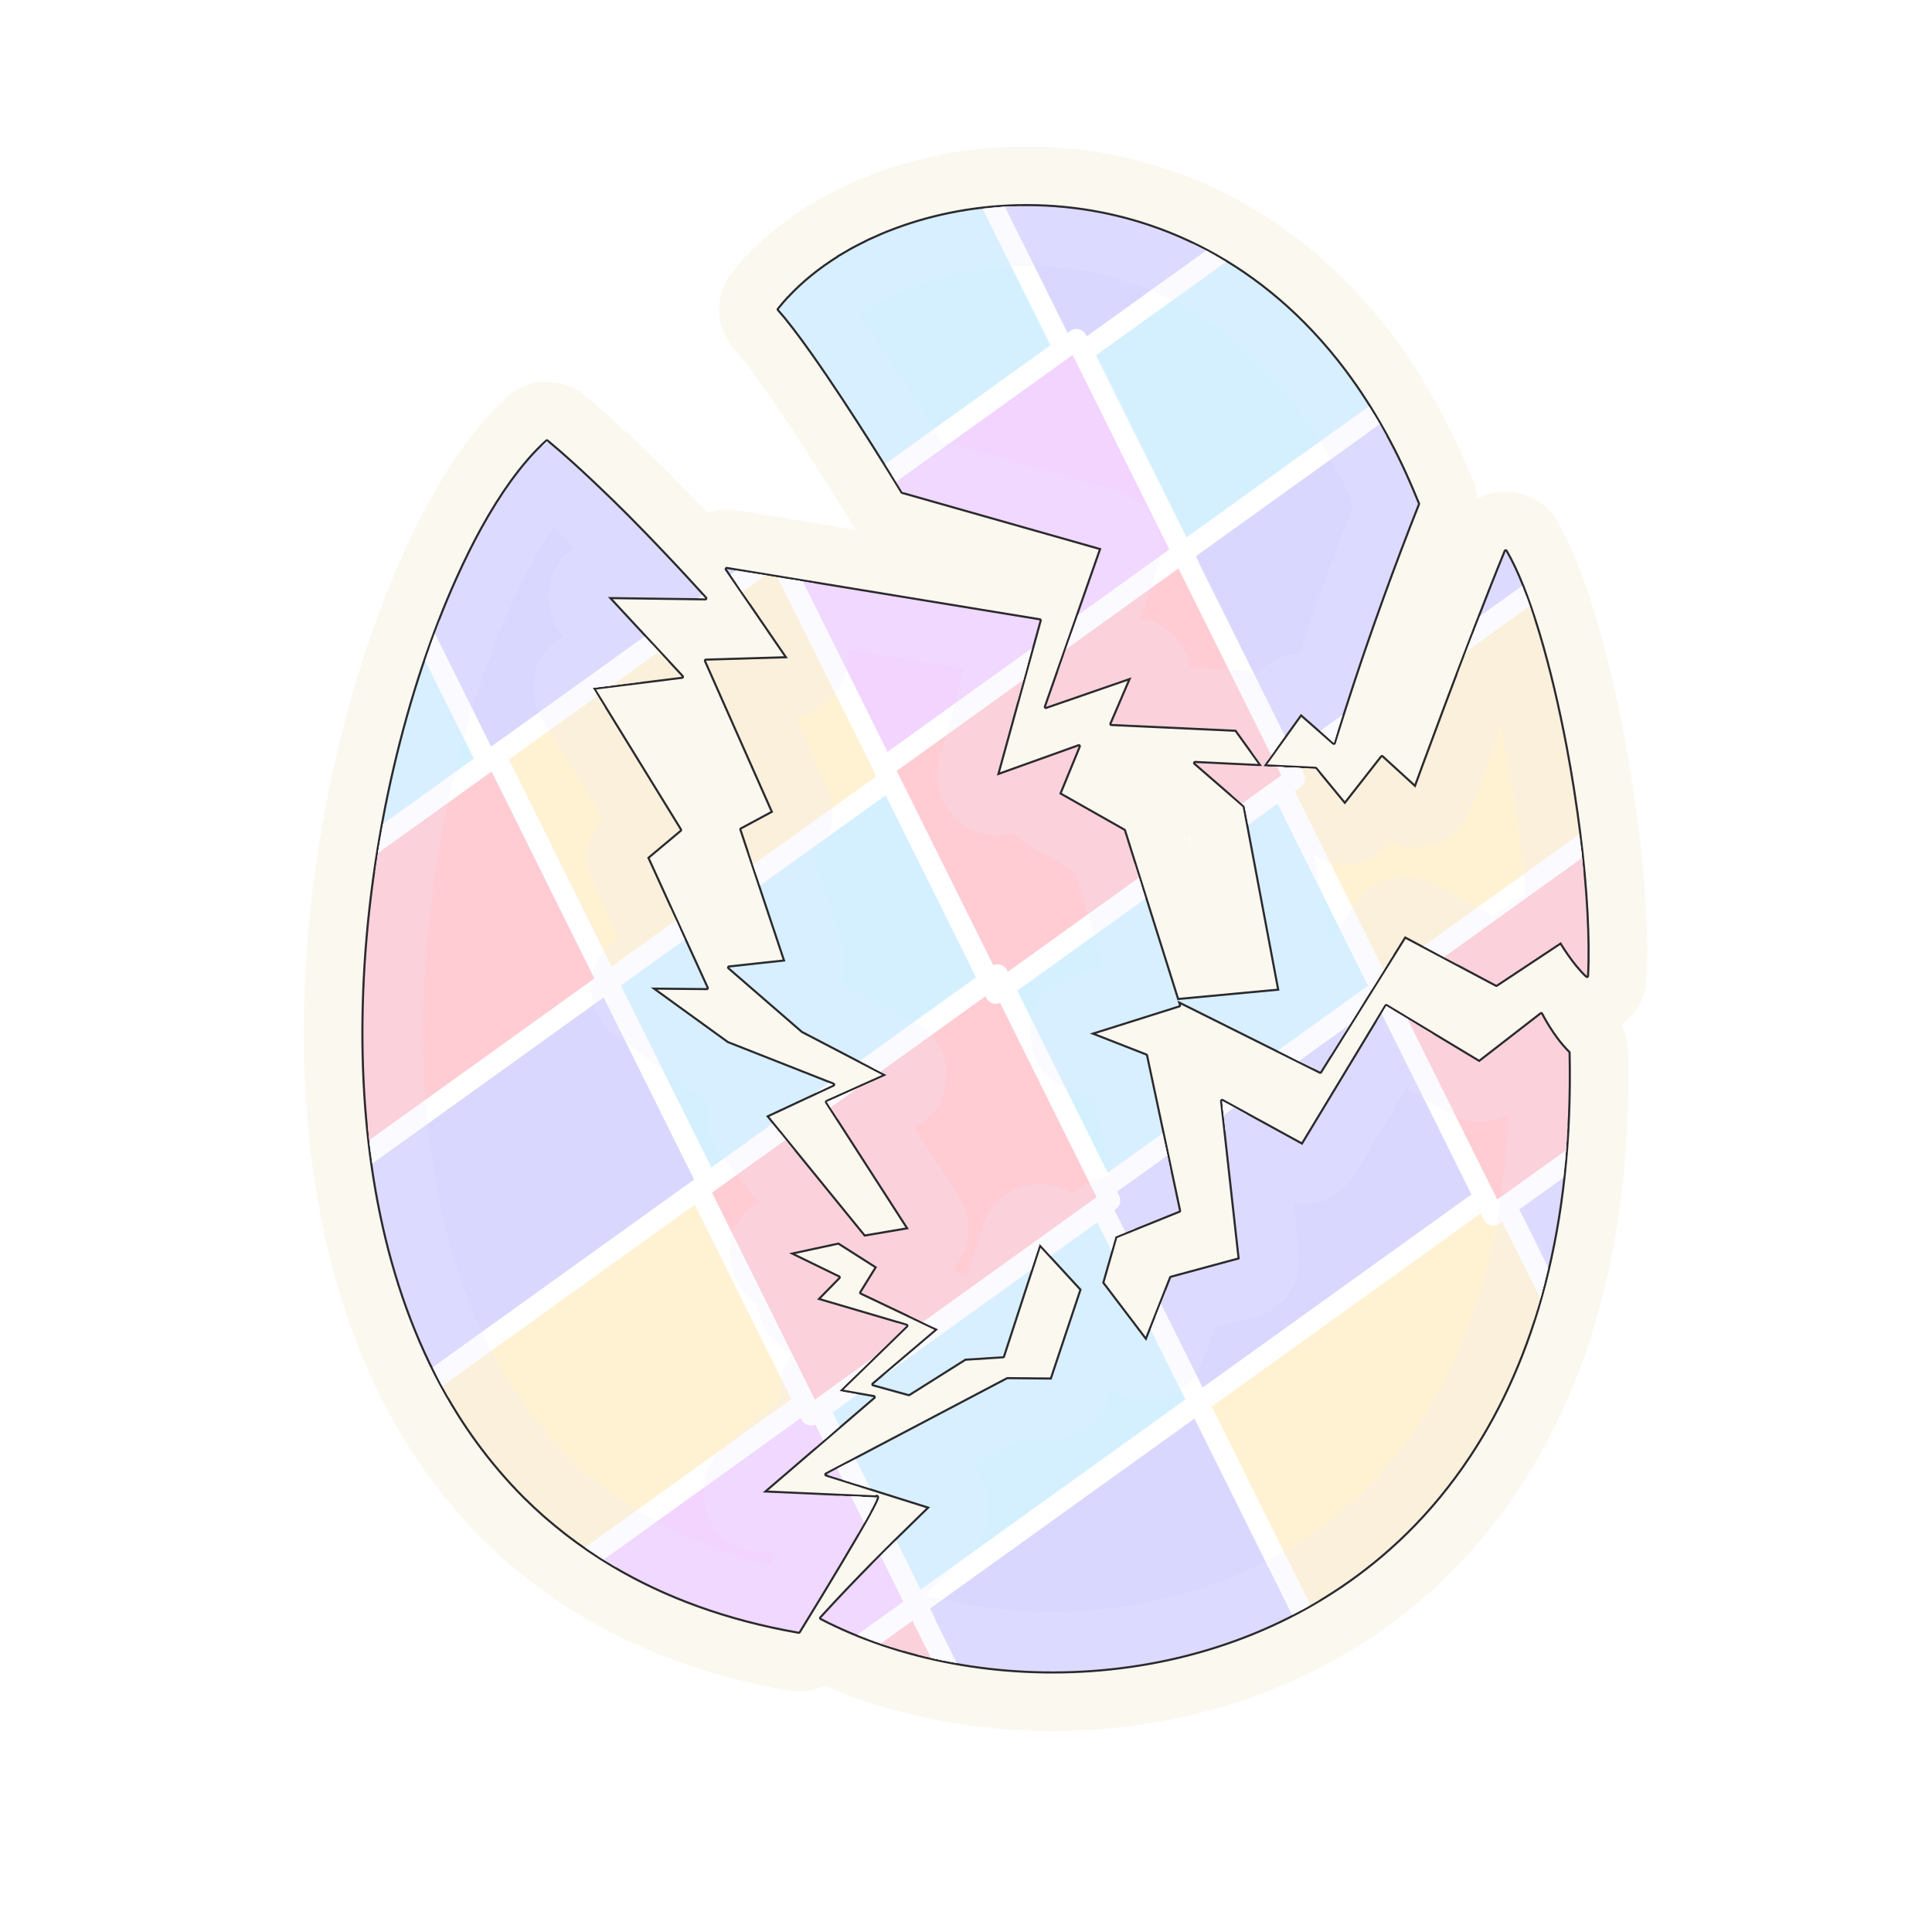 <?xml version="1.0" encoding="UTF-8" standalone="no"?>
<!DOCTYPE svg PUBLIC "-//W3C//DTD SVG 1.1//EN" "http://www.w3.org/Graphics/SVG/1.1/DTD/svg11.dtd">
<!-- Created with Vectornator (http://vectornator.io/) -->
<svg height="100%" stroke-miterlimit="10" style="fill-rule:nonzero;clip-rule:evenodd;stroke-linecap:round;stroke-linejoin:round;" version="1.1" viewBox="0 0 2000 2000" width="100%" xml:space="preserve" xmlns="http://www.w3.org/2000/svg" xmlns:vectornator="http://vectornator.io" xmlns:xlink="http://www.w3.org/1999/xlink">
<defs>
<filter color-interpolation-filters="sRGB" filterUnits="userSpaceOnUse" height="1870.43" id="Filter" width="1620.79" x="199.454" y="36.606">
<feGaussianBlur in="SourceGraphic" result="Blur" stdDeviation="46.027"/>
</filter>
<path d="M1052.75 213.531C1005.34 214.72 960.204 224.288 920.5 240C919.924 240.227 919.324 240.426 918.75 240.656C914.704 242.282 910.801 244.029 906.875 245.781C904.435 246.866 901.955 247.899 899.562 249.031C896.722 250.381 893.988 251.835 891.219 253.25C887.822 254.98 884.442 256.706 881.156 258.531C878.95 259.76 876.811 261.042 874.656 262.312C872.45 263.612 870.149 264.845 868 266.188C868.07 266.213 868.149 266.224 868.219 266.25C848.326 278.669 830.842 292.834 816.469 308.406L816.375 308.375C812.776 312.275 809.357 316.249 806.156 320.312C808.695 323.118 811.398 326.324 814.25 329.812C814.296 329.868 814.329 329.913 814.375 329.969C816.863 333.028 819.411 336.279 822.094 339.781C827.747 347.16 833.827 355.452 840.031 364.188C840.187 364.407 840.312 364.592 840.469 364.812C882.943 424.701 934.156 509.188 934.156 509.188L1140.19 567.656L1108.5 658.125L1082.69 731.781L1171.25 701.156L1159.34 728.969L1150.56 749.438L1279.59 755.438L1306.78 793.219L1270.59 791.469L1237.19 789.844L1258.31 808.156L1288.44 834.312L1307.06 933.094L1324.47 1025.47L1218.81 1035.31L1163.56 859.844L1156.5 855.844L1108.66 828.75L1096.5 821.875L1116.75 772.531L1031.97 802.906L1076.25 642.188L752.312 589.031L815.594 681.406L730.812 683.938L800.406 840.844L767.5 858.562L782.688 904.062L790.906 928.812L813.062 995.219L754.844 1001.56L830.781 1067.38L886.375 1096.38L918.094 1112.91L856.094 1140.75L940.875 1272.34L894.656 1280.19L818.688 1186.84L792.969 1155.25L862.438 1122.81L753 1079.72L698.375 1040.19L673.688 1022.31L731.625 1022.84L720.219 997.844L710.625 976.875L669.938 887.719L704 859.188L613.5 712.062L705.906 700.562L629.344 618.031L730.062 619.375C730.062 619.375 722.536 611.037 711.312 598.844C711.122 598.637 710.818 598.303 710.625 598.094C702.686 589.475 692.543 578.683 681.156 566.75C671.918 557.069 662.727 547.528 652 536.719C651.564 536.279 651.188 535.878 650.75 535.438C639.067 523.688 626.755 511.738 614.281 499.938C614.115 499.78 613.948 499.626 613.781 499.469C606.238 492.34 598.702 485.329 591.156 478.562C582.72 470.96 574.35 463.649 566.188 456.906C563.122 459.649 560.07 462.588 557 465.719C553.966 468.813 550.939 472.102 547.906 475.562C547.243 476.32 546.569 477.163 545.906 477.938C543.537 480.704 541.176 483.518 538.812 486.5C538.176 487.304 537.542 488.181 536.906 489C534.435 492.18 531.96 495.406 529.5 498.812C519.281 512.967 509.197 529.138 499.344 546.906C490.596 562.681 482.1 579.964 473.844 598.219C473.761 598.401 473.676 598.568 473.594 598.75C422.733 711.415 383.073 867.554 377.031 1027.22C377.027 1027.34 377.036 1027.47 377.031 1027.59C371.867 1165.28 391.746 1305.28 451 1421.72C451.211 1422.13 451.413 1422.55 451.625 1422.97C458.871 1437.12 466.716 1450.88 475.156 1464.28C487.532 1483.93 501.231 1502.71 516.312 1520.5C525.067 1530.83 534.228 1540.88 543.938 1550.5C544.089 1550.65 544.255 1550.79 544.406 1550.94C550.463 1556.92 556.719 1562.74 563.156 1568.44C564.421 1569.56 565.72 1570.64 567 1571.75C572.824 1576.79 578.802 1581.71 584.938 1586.5C586.055 1587.37 587.185 1588.23 588.312 1589.09C594.688 1593.98 601.225 1598.73 607.938 1603.34C609.062 1604.12 610.179 1604.89 611.312 1605.66C618.822 1610.72 626.535 1615.63 634.469 1620.34C634.599 1620.42 634.713 1620.52 634.844 1620.59C688.644 1652.48 752.199 1676.15 826.938 1689.16C845.767 1658.54 859.226 1636.21 870.438 1617.44C917.731 1538.26 906.781 1550.19 906.781 1550.19L789.594 1544.94L807.438 1529.59L807.719 1529.38L904.438 1446.31L868.656 1440.03L876.406 1432.5L938.219 1372.41L903.125 1362.06L845.781 1345.19L868.188 1322.34L816.812 1297.28L868.125 1286.22L907.438 1311.25L907.969 1311.59L891.531 1338.16L971.25 1376.12L904.156 1433.06L940.875 1443.19L999.062 1406.5L1038.31 1403.97L1065.78 1319.62L1065.81 1319.59L1070.47 1305.25L1076.25 1287.53L1081.97 1293.75L1091.84 1304.47L1119.72 1334.78L1090.38 1422.81L1088.59 1428.16L1042.91 1427.72L855.438 1526.38L962.844 1560.19C962.844 1560.19 950.355 1572.44 943 1579.59C922.551 1599.48 887.116 1634.34 850.031 1675.03C1011.35 1758.9 1266.17 1756.67 1438.97 1602.25C1444.58 1597.23 1450.13 1592.09 1455.56 1586.75C1479.39 1563.34 1501.4 1536.71 1521.16 1506.84C1521.24 1506.72 1521.32 1506.59 1521.41 1506.47C1587.21 1406.81 1627.63 1270.3 1623.75 1089.69C1607.18 1073.5 1595.47 1049.81 1595.47 1049.81L1531.31 1099.53L1435.06 1041.56L1348.19 1185.25L1323.53 1171.72L1265.16 1139.72L1283.38 1303.53L1212.31 1322.75L1211.28 1325.34L1186.53 1388.09L1140.97 1328.06L1148.31 1302.41L1154.72 1279.94L1220.53 1253.38L1191.84 1118.47L1186.34 1092.66L1128.16 1069.91L1220.53 1040.78L1218.94 1035.72L1366.69 1109.44L1454.31 969.125L1549.03 1019.47L1615.84 975.219C1615.84 975.219 1629.11 997.789 1642.84 1010.28C1643.85 991.319 1643.55 969.426 1642.34 946C1641 919.77 1638.43 891.511 1634.75 862.344C1634.74 862.24 1634.73 862.135 1634.72 862.031C1634.69 861.794 1634.66 861.549 1634.62 861.312C1632.98 848.369 1631.12 835.335 1629.09 822.219C1628.7 819.68 1628.34 817.166 1627.94 814.625C1625.73 800.848 1623.36 787.075 1620.78 773.438C1604.9 689.55 1582.36 610.962 1558.69 570.719C1518.9 668.154 1465.25 815.406 1465.25 815.406L1430.59 783.75L1404.72 816.812L1392.19 832.812L1361.78 795.906L1307.75 793.281L1346.69 739L1380.75 768.906C1380.75 768.906 1381.38 766.818 1381.44 766.625C1381.88 765.138 1386.65 750.089 1390.31 738.438C1393.09 729.683 1396.37 719.549 1400.44 707.25C1403.11 699.179 1405.73 691.244 1408.97 681.75C1409.89 679.034 1410.81 676.352 1411.78 673.531C1417.68 656.375 1424.29 637.492 1431.84 616.688C1442.39 587.621 1454.41 555.655 1467.91 521.562C1467.09 519.505 1466.21 517.534 1465.38 515.5C1462.91 509.47 1460.39 503.541 1457.81 497.719C1455.23 491.889 1452.62 486.155 1449.94 480.531C1447.26 474.912 1444.53 469.384 1441.75 463.969C1438.97 458.554 1436.13 453.245 1433.25 448.031C1420.61 425.135 1407.07 404.149 1392.75 385C1392.64 384.857 1392.54 384.705 1392.44 384.562C1392.37 384.478 1392.31 384.397 1392.25 384.312C1386.72 376.942 1381.09 369.866 1375.34 363.031C1375.32 363.009 1375.3 362.991 1375.28 362.969C1375.25 362.934 1375.22 362.909 1375.19 362.875C1287.75 258.949 1176.37 216.226 1073.19 213.531C1066.33 213.352 1059.52 213.361 1052.75 213.531Z" id="Fill"/>
<filter color-interpolation-filters="sRGB" filterUnits="userSpaceOnUse" height="1890.3" id="Filter_2" width="1640.66" x="189.521" y="26.674">
<feGaussianBlur in="SourceGraphic" result="Blur" stdDeviation="50"/>
</filter>
</defs>
<g id="Egg-container" vectornator:layerName="Egg container">
<path d="M1052.75 213.531C1005.34 214.72 960.204 224.288 920.5 240C919.924 240.227 919.324 240.426 918.75 240.656C914.704 242.282 910.801 244.029 906.875 245.781C904.435 246.866 901.955 247.899 899.562 249.031C896.722 250.381 893.988 251.835 891.219 253.25C887.822 254.98 884.442 256.706 881.156 258.531C878.95 259.76 876.811 261.042 874.656 262.312C872.45 263.612 870.149 264.845 868 266.188C868.07 266.213 868.149 266.224 868.219 266.25C848.326 278.669 830.842 292.834 816.469 308.406L816.375 308.375C812.776 312.275 809.357 316.249 806.156 320.312C808.695 323.118 811.398 326.324 814.25 329.812C814.296 329.868 814.329 329.913 814.375 329.969C816.863 333.028 819.411 336.279 822.094 339.781C827.747 347.16 833.827 355.452 840.031 364.188C840.187 364.407 840.312 364.592 840.469 364.812C882.943 424.701 934.156 509.188 934.156 509.188L1140.19 567.656L1108.5 658.125L1082.69 731.781L1171.25 701.156L1159.34 728.969L1150.56 749.438L1279.59 755.438L1306.78 793.219L1270.59 791.469L1237.19 789.844L1258.31 808.156L1288.44 834.312L1307.06 933.094L1324.47 1025.47L1218.81 1035.31L1163.56 859.844L1156.5 855.844L1108.66 828.75L1096.5 821.875L1116.75 772.531L1031.97 802.906L1076.25 642.188L752.312 589.031L815.594 681.406L730.812 683.938L800.406 840.844L767.5 858.562L782.688 904.062L790.906 928.812L813.062 995.219L754.844 1001.56L830.781 1067.38L886.375 1096.38L918.094 1112.91L856.094 1140.75L940.875 1272.34L894.656 1280.19L818.688 1186.84L792.969 1155.25L862.438 1122.81L753 1079.72L698.375 1040.19L673.688 1022.31L731.625 1022.84L720.219 997.844L710.625 976.875L669.938 887.719L704 859.188L613.5 712.062L705.906 700.562L629.344 618.031L730.062 619.375C730.062 619.375 722.536 611.037 711.312 598.844C711.122 598.637 710.818 598.303 710.625 598.094C702.686 589.475 692.543 578.683 681.156 566.75C671.918 557.069 662.727 547.528 652 536.719C651.564 536.279 651.188 535.878 650.75 535.438C639.067 523.688 626.755 511.738 614.281 499.938C614.115 499.78 613.948 499.626 613.781 499.469C606.238 492.34 598.702 485.329 591.156 478.562C582.72 470.96 574.35 463.649 566.188 456.906C563.122 459.649 560.07 462.588 557 465.719C553.966 468.813 550.939 472.102 547.906 475.562C547.243 476.32 546.569 477.163 545.906 477.938C543.537 480.704 541.176 483.518 538.812 486.5C538.176 487.304 537.542 488.181 536.906 489C534.435 492.18 531.96 495.406 529.5 498.812C519.281 512.967 509.197 529.138 499.344 546.906C490.596 562.681 482.1 579.964 473.844 598.219C473.761 598.401 473.676 598.568 473.594 598.75C422.733 711.415 383.073 867.554 377.031 1027.22C377.027 1027.34 377.036 1027.47 377.031 1027.59C371.867 1165.28 391.746 1305.28 451 1421.72C451.211 1422.13 451.413 1422.55 451.625 1422.97C458.871 1437.12 466.716 1450.88 475.156 1464.28C487.532 1483.93 501.231 1502.71 516.312 1520.5C525.067 1530.83 534.228 1540.88 543.938 1550.5C544.089 1550.65 544.255 1550.79 544.406 1550.94C550.463 1556.92 556.719 1562.74 563.156 1568.44C564.421 1569.56 565.72 1570.64 567 1571.75C572.824 1576.79 578.802 1581.71 584.938 1586.5C586.055 1587.37 587.185 1588.23 588.312 1589.09C594.688 1593.98 601.225 1598.73 607.938 1603.34C609.062 1604.12 610.179 1604.89 611.312 1605.66C618.822 1610.72 626.535 1615.63 634.469 1620.34C634.599 1620.42 634.713 1620.52 634.844 1620.59C688.644 1652.48 752.199 1676.15 826.938 1689.16C845.767 1658.54 859.226 1636.21 870.438 1617.44C917.731 1538.26 906.781 1550.19 906.781 1550.19L789.594 1544.94L807.438 1529.59L807.719 1529.38L904.438 1446.31L868.656 1440.03L876.406 1432.5L938.219 1372.41L903.125 1362.06L845.781 1345.19L868.188 1322.34L816.812 1297.28L868.125 1286.22L907.438 1311.25L907.969 1311.59L891.531 1338.16L971.25 1376.12L904.156 1433.06L940.875 1443.19L999.062 1406.5L1038.31 1403.97L1065.78 1319.62L1065.81 1319.59L1070.47 1305.25L1076.25 1287.53L1081.97 1293.75L1091.84 1304.47L1119.72 1334.78L1090.38 1422.81L1088.59 1428.16L1042.91 1427.72L855.438 1526.38L962.844 1560.19C962.844 1560.19 950.355 1572.44 943 1579.59C922.551 1599.48 887.116 1634.34 850.031 1675.03C1011.35 1758.9 1266.17 1756.67 1438.97 1602.25C1444.58 1597.23 1450.13 1592.09 1455.56 1586.75C1479.39 1563.34 1501.4 1536.71 1521.16 1506.84C1521.24 1506.72 1521.32 1506.59 1521.41 1506.47C1587.21 1406.81 1627.63 1270.3 1623.75 1089.69C1607.18 1073.5 1595.47 1049.81 1595.47 1049.81L1531.31 1099.53L1435.06 1041.56L1348.19 1185.25L1323.53 1171.72L1265.16 1139.72L1283.38 1303.53L1212.31 1322.75L1211.28 1325.34L1186.53 1388.09L1140.97 1328.06L1148.31 1302.41L1154.72 1279.94L1220.53 1253.38L1191.84 1118.47L1186.34 1092.66L1128.16 1069.91L1220.53 1040.78L1218.94 1035.72L1366.69 1109.44L1454.31 969.125L1549.03 1019.47L1615.84 975.219C1615.84 975.219 1629.11 997.789 1642.84 1010.28C1643.85 991.319 1643.55 969.426 1642.34 946C1641 919.77 1638.43 891.511 1634.75 862.344C1634.74 862.24 1634.73 862.135 1634.72 862.031C1634.69 861.794 1634.66 861.549 1634.62 861.312C1632.98 848.369 1631.12 835.335 1629.09 822.219C1628.7 819.68 1628.34 817.166 1627.94 814.625C1625.73 800.848 1623.36 787.075 1620.78 773.438C1604.9 689.55 1582.36 610.962 1558.69 570.719C1518.9 668.154 1465.25 815.406 1465.25 815.406L1430.59 783.75L1404.72 816.812L1392.19 832.812L1361.78 795.906L1307.75 793.281L1346.69 739L1380.75 768.906C1380.75 768.906 1381.38 766.818 1381.44 766.625C1381.88 765.138 1386.65 750.089 1390.31 738.438C1393.09 729.683 1396.37 719.549 1400.44 707.25C1403.11 699.179 1405.73 691.244 1408.97 681.75C1409.89 679.034 1410.81 676.352 1411.78 673.531C1417.68 656.375 1424.29 637.492 1431.84 616.688C1442.39 587.621 1454.41 555.655 1467.91 521.562C1467.09 519.505 1466.21 517.534 1465.38 515.5C1462.91 509.47 1460.39 503.541 1457.81 497.719C1455.23 491.889 1452.62 486.155 1449.94 480.531C1447.26 474.912 1444.53 469.384 1441.75 463.969C1438.97 458.554 1436.13 453.245 1433.25 448.031C1420.61 425.135 1407.07 404.149 1392.75 385C1392.64 384.857 1392.54 384.705 1392.44 384.562C1392.37 384.478 1392.31 384.397 1392.25 384.312C1386.72 376.942 1381.09 369.866 1375.34 363.031C1375.32 363.009 1375.3 362.991 1375.28 362.969C1375.25 362.934 1375.22 362.909 1375.19 362.875C1287.75 258.949 1176.37 216.226 1073.19 213.531C1066.33 213.352 1059.52 213.361 1052.75 213.531Z" fill="none" filter="url(#Filter)" opacity="1" stroke="#fffbec" stroke-linecap="butt" stroke-linejoin="round" stroke-width="123.452" vectornator:blendMode="lighten" vectornator:blur="92.0543" vectornator:layerName="Curve 2"/>
<g opacity="1" vectornator:layerName="Group 1">
<g opacity="1" vectornator:layerName="Group 1">
<use fill="#ffccd4" fill-rule="nonzero" opacity="1" stroke="#000000" stroke-linecap="butt" stroke-linejoin="round" stroke-width="4.341" vectornator:layerName="Curve 1" xlink:href="#Fill"/>
<clipPath clip-rule="nonzero" id="ClipPath">
<use xlink:href="#Fill"/>
</clipPath>
<g clip-path="url(#ClipPath)">
<g opacity="1" vectornator:layerName="Pattern">
<path d="M1410.48 138.913L1526.63 372.651L1217.22 594.895L1101.08 361.156L1410.48 138.913ZM1004.8 130.307L1120.94 364.046L811.539 586.289L695.394 352.551L1004.8 130.307ZM1333.53 793.382L1449.67 1027.12L1140.27 1249.36L1024.13 1015.63L1333.53 793.382ZM923.208 787.966L1039.35 1021.7L729.951 1243.95L613.806 1010.21L923.208 787.966ZM1142.36 1230.02L1258.51 1463.75L949.106 1686L832.961 1452.26L1142.36 1230.02ZM403.31 561.524L519.456 795.263L210.053 1017.51L93.908 783.768L403.31 561.524Z" fill="#d4f0ff" fill-rule="nonzero" opacity="1" stroke="#ffffff" stroke-linecap="butt" stroke-linejoin="round" stroke-width="21.517" vectornator:layerName="Curve 5"/>
<path d="M1300.9-82.112L1417.05 151.626L1107.65 373.87L991.501 140.131L1300.9-82.112ZM1520.06 359.938L1636.2 593.676L1326.8 815.92L1210.66 582.181L1520.06 359.938ZM1846.2 1018.02L1962.34 1251.76L1652.94 1474L1536.79 1240.26L1846.2 1018.02ZM1443.11 1014.41L1559.25 1248.15L1249.85 1470.39L1133.7 1236.65L1443.11 1014.41ZM704.053 345.916L820.199 579.654L510.796 801.897L394.651 568.159L704.053 345.916ZM1249.34 1446.05L1365.49 1679.79L1056.09 1902.03L939.942 1668.29L1249.34 1446.05ZM622.465 1003.57L738.611 1237.31L429.208 1459.56L313.062 1225.82L622.465 1003.57Z" fill="#dad7ff" fill-rule="nonzero" opacity="1" stroke="#ffffff" stroke-linecap="butt" stroke-linejoin="round" stroke-width="21.517" vectornator:layerName="Curve 4"/>
<path d="M1629.64 580.963L1745.78 814.701L1436.38 1036.94L1320.23 803.206L1629.64 580.963ZM1550.09 1230.44L1666.23 1464.18L1356.83 1686.42L1240.68 1452.68L1550.09 1230.44ZM813.631 566.941L929.777 800.679L620.374 1022.92L504.228 789.184L813.631 566.941ZM732.043 1224.6L848.188 1458.34L538.786 1680.58L422.64 1446.84L732.043 1224.6Z" fill="#fff2d3" fill-rule="nonzero" opacity="1" stroke="#ffffff" stroke-linecap="butt" stroke-linejoin="round" stroke-width="21.517" vectornator:layerName="Curve 3"/>
<path d="M1114.37 351.332L1230.52 585.071L921.117 807.314L804.971 573.576L1114.37 351.332ZM841.62 1445.62L957.766 1679.36L648.363 1901.61L532.217 1667.87L841.62 1445.62Z" fill="#f2d4ff" fill-rule="nonzero" opacity="1" stroke="#ffffff" stroke-linecap="butt" stroke-linejoin="round" stroke-width="21.517" vectornator:layerName="Curve 2"/>
<path d="M1739.21 801.988L1855.36 1035.73L1545.96 1257.97L1429.81 1024.23L1739.21 801.988ZM1223.95 572.357L1340.1 806.096L1030.69 1028.34L914.549 794.601L1223.95 572.357ZM1032.79 1008.99L1148.93 1242.73L839.529 1464.97L723.383 1231.23L1032.79 1008.99ZM512.888 782.549L629.033 1016.29L319.631 1238.53L203.485 1004.79L512.888 782.549ZM948.601 1661.66L1064.75 1895.4L755.344 2117.64L639.198 1883.9L948.601 1661.66Z" fill="#ffccd4" fill-rule="nonzero" opacity="1" stroke="#ffffff" stroke-linecap="butt" stroke-linejoin="round" stroke-width="21.517" vectornator:layerName="Curve 1"/>
</g>
</g>
</g>
</g>
<path d="M1052.75 213.531C1005.34 214.72 960.204 224.288 920.5 240C919.924 240.227 919.324 240.426 918.75 240.656C914.704 242.282 910.801 244.029 906.875 245.781C904.435 246.866 901.955 247.899 899.562 249.031C896.722 250.381 893.988 251.835 891.219 253.25C887.822 254.98 884.442 256.706 881.156 258.531C878.95 259.76 876.811 261.042 874.656 262.312C872.45 263.612 870.149 264.845 868 266.188C868.07 266.213 868.149 266.224 868.219 266.25C848.326 278.669 830.842 292.834 816.469 308.406L816.375 308.375C812.776 312.275 809.357 316.249 806.156 320.312C808.695 323.118 811.398 326.324 814.25 329.812C814.296 329.868 814.329 329.913 814.375 329.969C816.863 333.028 819.411 336.279 822.094 339.781C827.747 347.16 833.827 355.452 840.031 364.188C840.187 364.407 840.312 364.592 840.469 364.812C882.943 424.701 934.156 509.188 934.156 509.188L1140.19 567.656L1108.5 658.125L1082.69 731.781L1171.25 701.156L1159.34 728.969L1150.56 749.438L1279.59 755.438L1306.78 793.219L1270.59 791.469L1237.19 789.844L1258.31 808.156L1288.44 834.312L1307.06 933.094L1324.47 1025.47L1218.81 1035.31L1163.56 859.844L1156.5 855.844L1108.66 828.75L1096.5 821.875L1116.75 772.531L1031.97 802.906L1076.25 642.188L752.312 589.031L815.594 681.406L730.812 683.938L800.406 840.844L767.5 858.562L782.688 904.062L790.906 928.812L813.062 995.219L754.844 1001.56L830.781 1067.38L886.375 1096.38L918.094 1112.91L856.094 1140.75L940.875 1272.34L894.656 1280.19L818.688 1186.84L792.969 1155.25L862.438 1122.81L753 1079.72L698.375 1040.19L673.688 1022.31L731.625 1022.84L720.219 997.844L710.625 976.875L669.938 887.719L704 859.188L613.5 712.062L705.906 700.562L629.344 618.031L730.062 619.375C730.062 619.375 722.536 611.037 711.312 598.844C711.122 598.637 710.818 598.303 710.625 598.094C702.686 589.475 692.543 578.683 681.156 566.75C671.918 557.069 662.727 547.528 652 536.719C651.564 536.279 651.188 535.878 650.75 535.438C639.067 523.688 626.755 511.738 614.281 499.938C614.115 499.78 613.948 499.626 613.781 499.469C606.238 492.34 598.702 485.329 591.156 478.562C582.72 470.96 574.35 463.649 566.188 456.906C563.122 459.649 560.07 462.588 557 465.719C553.966 468.813 550.939 472.102 547.906 475.562C547.243 476.32 546.569 477.163 545.906 477.938C543.537 480.704 541.176 483.518 538.812 486.5C538.176 487.304 537.542 488.181 536.906 489C534.435 492.18 531.96 495.406 529.5 498.812C519.281 512.967 509.197 529.138 499.344 546.906C490.596 562.681 482.1 579.964 473.844 598.219C473.761 598.401 473.676 598.568 473.594 598.75C422.733 711.415 383.073 867.554 377.031 1027.22C377.027 1027.34 377.036 1027.47 377.031 1027.59C371.867 1165.28 391.746 1305.28 451 1421.72C451.211 1422.13 451.413 1422.55 451.625 1422.97C458.871 1437.12 466.716 1450.88 475.156 1464.28C487.532 1483.93 501.231 1502.71 516.312 1520.5C525.067 1530.83 534.228 1540.88 543.938 1550.5C544.089 1550.65 544.255 1550.79 544.406 1550.94C550.463 1556.92 556.719 1562.74 563.156 1568.44C564.421 1569.56 565.72 1570.64 567 1571.75C572.824 1576.79 578.802 1581.71 584.938 1586.5C586.055 1587.37 587.185 1588.23 588.312 1589.09C594.688 1593.98 601.225 1598.73 607.938 1603.34C609.062 1604.12 610.179 1604.89 611.312 1605.66C618.822 1610.72 626.535 1615.63 634.469 1620.34C634.599 1620.42 634.713 1620.52 634.844 1620.59C688.644 1652.48 752.199 1676.15 826.938 1689.16C845.767 1658.54 859.226 1636.21 870.438 1617.44C917.731 1538.26 906.781 1550.19 906.781 1550.19L789.594 1544.94L807.438 1529.59L807.719 1529.38L904.438 1446.31L868.656 1440.03L876.406 1432.5L938.219 1372.41L903.125 1362.06L845.781 1345.19L868.188 1322.34L816.812 1297.28L868.125 1286.22L907.438 1311.25L907.969 1311.59L891.531 1338.16L971.25 1376.12L904.156 1433.06L940.875 1443.19L999.062 1406.5L1038.31 1403.97L1065.78 1319.62L1065.81 1319.59L1070.47 1305.25L1076.25 1287.53L1081.97 1293.75L1091.84 1304.47L1119.72 1334.78L1090.38 1422.81L1088.59 1428.16L1042.91 1427.72L855.438 1526.38L962.844 1560.19C962.844 1560.19 950.355 1572.44 943 1579.59C922.551 1599.48 887.116 1634.34 850.031 1675.03C1011.35 1758.9 1266.17 1756.67 1438.97 1602.25C1444.58 1597.23 1450.13 1592.09 1455.56 1586.75C1479.39 1563.34 1501.4 1536.71 1521.16 1506.84C1521.24 1506.72 1521.32 1506.59 1521.41 1506.47C1587.21 1406.81 1627.63 1270.3 1623.75 1089.69C1607.18 1073.5 1595.47 1049.81 1595.47 1049.81L1531.31 1099.53L1435.06 1041.56L1348.19 1185.25L1323.53 1171.72L1265.16 1139.72L1283.38 1303.53L1212.31 1322.75L1211.28 1325.34L1186.53 1388.09L1140.97 1328.06L1148.31 1302.41L1154.72 1279.94L1220.53 1253.38L1191.84 1118.47L1186.34 1092.66L1128.16 1069.91L1220.53 1040.78L1218.94 1035.72L1366.69 1109.44L1454.31 969.125L1549.03 1019.47L1615.84 975.219C1615.84 975.219 1629.11 997.789 1642.84 1010.28C1643.85 991.319 1643.55 969.426 1642.34 946C1641 919.77 1638.43 891.511 1634.75 862.344C1634.74 862.24 1634.73 862.135 1634.72 862.031C1634.69 861.794 1634.66 861.549 1634.62 861.312C1632.98 848.369 1631.12 835.335 1629.09 822.219C1628.7 819.68 1628.34 817.166 1627.94 814.625C1625.73 800.848 1623.36 787.075 1620.78 773.438C1604.9 689.55 1582.36 610.962 1558.69 570.719C1518.9 668.154 1465.25 815.406 1465.25 815.406L1430.59 783.75L1404.72 816.812L1392.19 832.812L1361.78 795.906L1307.75 793.281L1346.69 739L1380.75 768.906C1380.75 768.906 1381.38 766.818 1381.44 766.625C1381.88 765.138 1386.65 750.089 1390.31 738.438C1393.09 729.683 1396.37 719.549 1400.44 707.25C1403.11 699.179 1405.73 691.244 1408.97 681.75C1409.89 679.034 1410.81 676.352 1411.78 673.531C1417.68 656.375 1424.29 637.492 1431.84 616.688C1442.39 587.621 1454.41 555.655 1467.91 521.562C1467.09 519.505 1466.21 517.534 1465.38 515.5C1462.91 509.47 1460.39 503.541 1457.81 497.719C1455.23 491.889 1452.62 486.155 1449.94 480.531C1447.26 474.912 1444.53 469.384 1441.75 463.969C1438.97 458.554 1436.13 453.245 1433.25 448.031C1420.61 425.135 1407.07 404.149 1392.75 385C1392.64 384.857 1392.54 384.705 1392.44 384.562C1392.37 384.478 1392.31 384.397 1392.25 384.312C1386.72 376.942 1381.09 369.866 1375.34 363.031C1375.32 363.009 1375.3 362.991 1375.28 362.969C1375.25 362.934 1375.22 362.909 1375.19 362.875C1287.75 258.949 1176.37 216.226 1073.19 213.531C1066.33 213.352 1059.52 213.361 1052.75 213.531Z" fill="none" filter="url(#Filter_2)" opacity="0.424" stroke="#ececff" stroke-linecap="butt" stroke-linejoin="round" stroke-width="123.452" vectornator:blendMode="screen" vectornator:blur="100" vectornator:layerName="Curve 3"/>
</g>
</svg>
